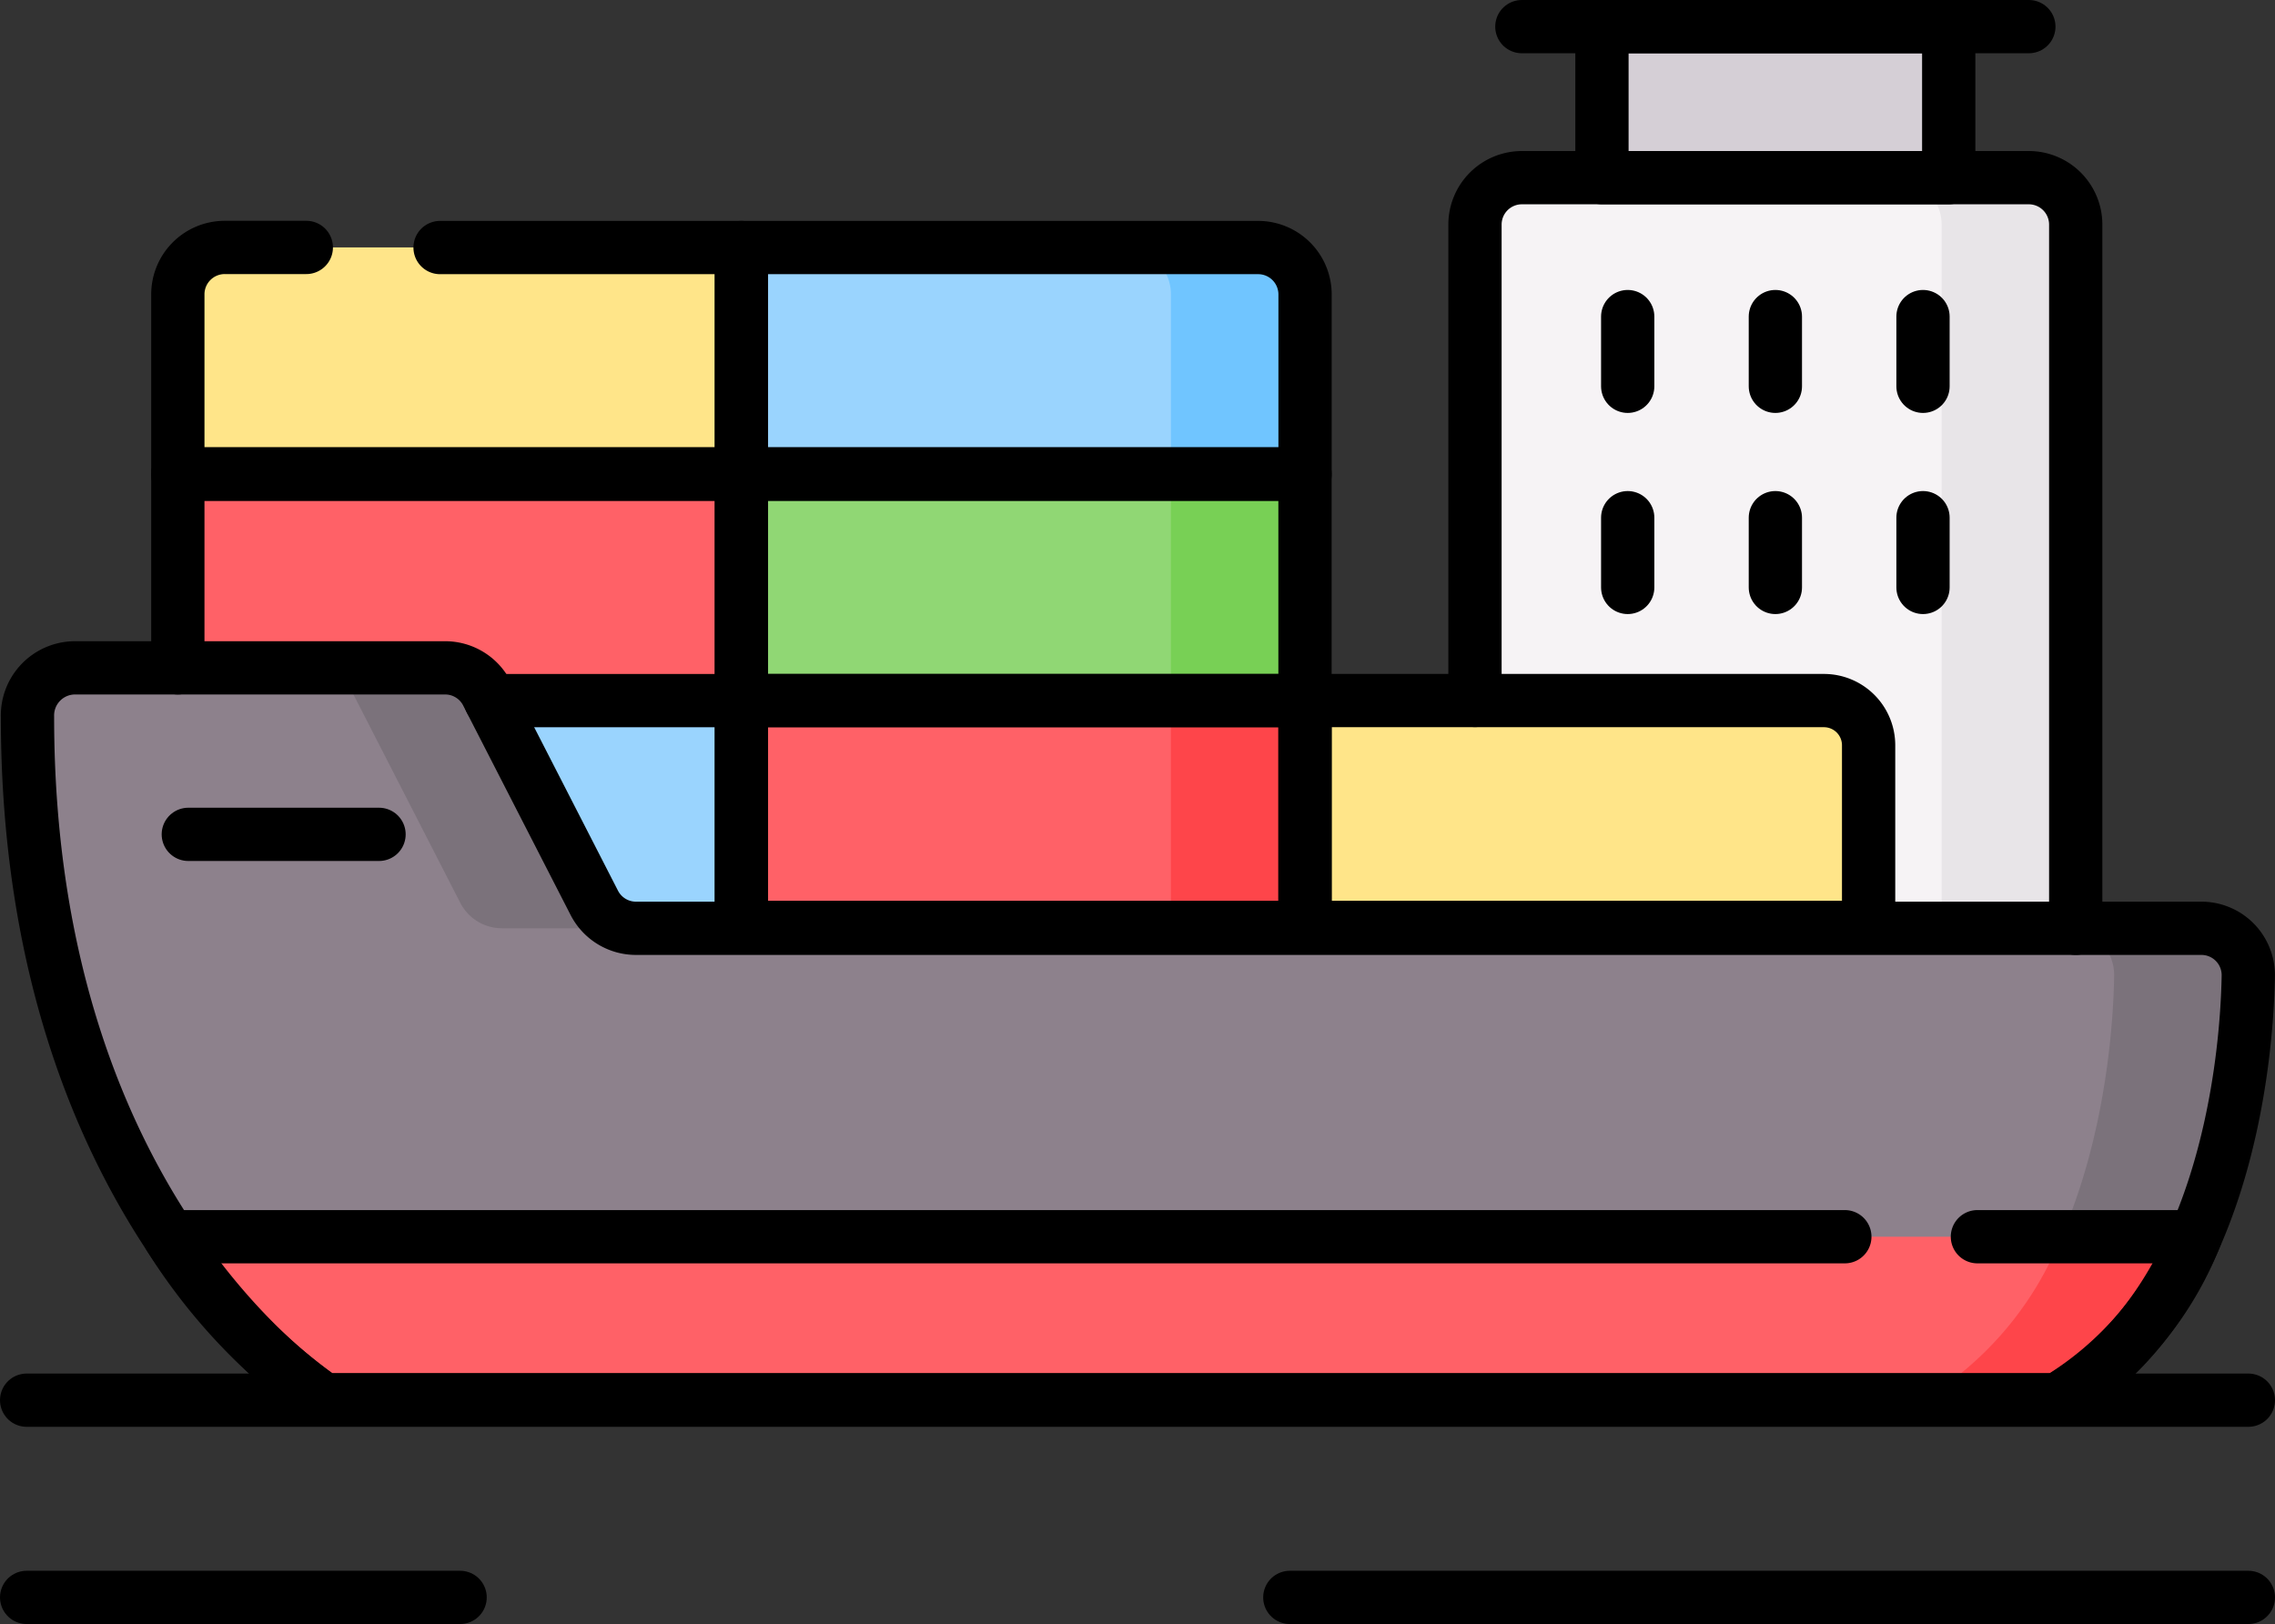 <svg xmlns="http://www.w3.org/2000/svg" width="85.416" height="60.988" viewBox="0 0 85.416 60.988">
  <rect x="0" y="0" width="85.416" height="60.988" fill="#333333" stroke="none"/>
  <g id="Group_1102051" data-name="Group 1102051" transform="translate(1 1)">
    <g id="Group_1102039" data-name="Group 1102039" transform="translate(0.034 0)">
      <g id="Group_1102038" data-name="Group 1102038" transform="translate(0)">
        <g id="Group_1102035" data-name="Group 1102035" transform="translate(5.643)">
          <g id="Group_1102034" data-name="Group 1102034">
            <g id="Group_1102033" data-name="Group 1102033" transform="translate(0 8.292)">
              <rect id="Rectangle_401766" data-name="Rectangle 401766" width="21.16" height="12.518" transform="translate(21.16 17.017)" fill="#ff6167"/>
              <rect id="Rectangle_401767" data-name="Rectangle 401767" width="5.035" height="12.518" transform="translate(37.285 17.017)" fill="#fe454a"/>
              <path id="Path_880198" data-name="Path 880198" d="M62.485,242.886l-21.16-3.3v-8.519h21.16Z" transform="translate(-41.325 -214.047)" fill="#9ad4fe"/>
              <rect id="Rectangle_401768" data-name="Rectangle 401768" width="21.16" height="8.519" transform="translate(21.16 8.5)" fill="#90d774"/>
              <rect id="Rectangle_401769" data-name="Rectangle 401769" width="5.035" height="8.519" transform="translate(37.285 8.5)" fill="#78d055"/>
              <rect id="Rectangle_401770" data-name="Rectangle 401770" width="21.16" height="8.519" transform="translate(0 8.5)" fill="#ff6167"/>
              <path id="Path_880199" data-name="Path 880199" d="M188.56,138.2H167.4v-8.519h19.4a1.762,1.762,0,0,1,1.762,1.762V138.2Z" transform="translate(-146.24 -129.677)" fill="#9ad4fe"/>
              <path id="Path_880200" data-name="Path 880200" d="M258.013,129.677h-5.035a1.762,1.762,0,0,1,1.762,1.762V138.2h5.035v-6.758A1.762,1.762,0,0,0,258.013,129.677Z" transform="translate(-217.454 -129.677)" fill="#70c5ff"/>
              <path id="Path_880201" data-name="Path 880201" d="M62.485,138.2H41.325V131.44a1.762,1.762,0,0,1,1.762-1.762h19.4Z" transform="translate(-41.325 -129.678)" fill="#ffe589"/>
            </g>
            <path id="Path_880202" data-name="Path 880202" d="M331.494,146.222h22.555V115.83a1.762,1.762,0,0,0-1.762-1.762H333.256a1.762,1.762,0,0,0-1.762,1.762Z" transform="translate(-282.792 -108.396)" fill="#f6f3f5"/>
            <path id="Path_880203" data-name="Path 880203" d="M430.418,114.068h-5.035a1.762,1.762,0,0,1,1.762,1.762v30.392h5.035V115.83A1.762,1.762,0,0,0,430.418,114.068Z" transform="translate(-360.923 -108.396)" fill="#e8e5e8"/>
            <rect id="Rectangle_401771" data-name="Rectangle 401771" width="13.02" height="5.672" transform="translate(53.469)" fill="#d5cfd6"/>
          </g>
          <path id="Path_880204" data-name="Path 880204" d="M314.634,243.583h-21.16V231.065h19.482a1.678,1.678,0,0,1,1.678,1.678Z" transform="translate(-251.154 -205.756)" fill="#ffe589"/>
        </g>
        <path id="Path_880205" data-name="Path 880205" d="M22.193,251.235s-6.3-1.815-9.158-6.13c-2.7-4.08-5.333-10.395-5.332-19.524a1.788,1.788,0,0,1,1.758-1.839H23.383a1.759,1.759,0,0,1,1.565.958l4.032,7.865a1.759,1.759,0,0,0,1.565.958H89.321a1.76,1.76,0,0,1,1.76,1.789,26.987,26.987,0,0,1-1.985,9.794c-1.071,2.448-6.062,4.727-8.545,6.13H18.836" transform="translate(-7.702 -199.662)" fill="#8d818c"/>
        <g id="Group_1102036" data-name="Group 1102036" transform="translate(10.646 24.08)">
          <path id="Path_880206" data-name="Path 880206" d="M72.7,224.7l4.032,7.865a1.76,1.76,0,0,0,1.565.958H83.33a1.76,1.76,0,0,1-1.565-.958L77.733,224.7a1.76,1.76,0,0,0-1.565-.958H71.132A1.76,1.76,0,0,1,72.7,224.7Z" transform="translate(-71.132 -223.743)" fill="#7b727b"/>
          <path id="Path_880207" data-name="Path 880207" d="M442.19,282.017h-5.035a1.76,1.76,0,0,1,1.76,1.789c-.059,3.371-.945,12.4-7.173,15.923h0c2.483-1.4,9.152-3.682,10.223-6.13a26.99,26.99,0,0,0,1.985-9.794A1.76,1.76,0,0,0,442.19,282.017Z" transform="translate(-371.217 -272.236)" fill="#7b727b"/>
        </g>
        <g id="Group_1102037" data-name="Group 1102037" transform="translate(5.333 45.443)">
          <path id="Path_880208" data-name="Path 880208" d="M39.476,351.023a21.478,21.478,0,0,0,5.8,6.13h65.071a12.589,12.589,0,0,0,5.186-6.13Z" transform="translate(-39.476 -351.023)" fill="#ff6167"/>
        </g>
        <path id="Path_880209" data-name="Path 880209" d="M436.927,351.023a12.59,12.59,0,0,1-5.186,6.13h5.035a12.589,12.589,0,0,0,5.186-6.13Z" transform="translate(-360.571 -305.58)" fill="#fe454a"/>
      </g>
    </g>
    <g id="Group_1102046" data-name="Group 1102046" transform="translate(0 0)">
      <g id="Group_1102045" data-name="Group 1102045">
        <g id="Group_1102040" data-name="Group 1102040" transform="translate(5.677 8.292)">
          <rect id="Rectangle_401772" data-name="Rectangle 401772" width="21.16" height="8.519" transform="translate(21.16 17.017)" fill="none" stroke="#000" stroke-linecap="round" stroke-linejoin="round" stroke-miterlimit="10" stroke-width="2"/>
          <line id="Line_735" data-name="Line 735" y2="8.519" transform="translate(21.16 17.017)" fill="none" stroke="#000" stroke-linecap="round" stroke-linejoin="round" stroke-miterlimit="10" stroke-width="2"/>
          <rect id="Rectangle_401773" data-name="Rectangle 401773" width="21.16" height="8.519" transform="translate(21.16 8.5)" fill="none" stroke="#000" stroke-linecap="round" stroke-linejoin="round" stroke-miterlimit="10" stroke-width="2"/>
          <path id="Path_880210" data-name="Path 880210" d="M41.325,187.61v-7.288h21.16v8.519H53.069" transform="translate(-41.325 -171.822)" fill="none" stroke="#000" stroke-linecap="round" stroke-linejoin="round" stroke-miterlimit="10" stroke-width="2"/>
          <path id="Path_880211" data-name="Path 880211" d="M188.56,138.2H167.4v-8.519h19.4a1.762,1.762,0,0,1,1.762,1.762V138.2Z" transform="translate(-146.24 -129.677)" fill="none" stroke="#000" stroke-linecap="round" stroke-linejoin="round" stroke-miterlimit="10" stroke-width="2"/>
          <path id="Path_880212" data-name="Path 880212" d="M46.148,129.677H43.087a1.762,1.762,0,0,0-1.762,1.762V138.2h21.16v-8.519H51.171" transform="translate(-41.325 -129.677)" fill="none" stroke="#000" stroke-linecap="round" stroke-linejoin="round" stroke-miterlimit="10" stroke-width="2"/>
        </g>
        <path id="Path_880213" data-name="Path 880213" d="M18.836,251.235S7.7,244.366,7.7,225.581a1.788,1.788,0,0,1,1.758-1.839H23.383a1.759,1.759,0,0,1,1.565.958l4.032,7.865a1.759,1.759,0,0,0,1.565.958H89.321a1.76,1.76,0,0,1,1.76,1.789c-.059,3.371-.945,12.4-7.173,15.923H18.836" transform="translate(-7.668 -199.662)" fill="none" stroke="#000" stroke-linecap="round" stroke-linejoin="round" stroke-miterlimit="10" stroke-width="2"/>
        <g id="Group_1102041" data-name="Group 1102041" transform="translate(5.367 45.443)">
          <path id="Path_880214" data-name="Path 880214" d="M102.374,351.023h-62.9a21.476,21.476,0,0,0,5.8,6.13h65.071a12.589,12.589,0,0,0,5.186-6.13h-8.179" transform="translate(-39.476 -351.023)" fill="none" stroke="#000" stroke-linecap="round" stroke-linejoin="round" stroke-miterlimit="10" stroke-width="2"/>
        </g>
        <path id="Path_880215" data-name="Path 880215" d="M354.049,142.256V115.83a1.762,1.762,0,0,0-1.762-1.762H333.256a1.762,1.762,0,0,0-1.762,1.762V133.7" transform="translate(-277.115 -108.396)" fill="none" stroke="#000" stroke-linecap="round" stroke-linejoin="round" stroke-miterlimit="10" stroke-width="2"/>
        <rect id="Rectangle_401774" data-name="Rectangle 401774" width="13.02" height="5.672" transform="translate(59.146)" fill="none" stroke="#000" stroke-linecap="round" stroke-linejoin="round" stroke-miterlimit="10" stroke-width="2"/>
        <line id="Line_736" data-name="Line 736" x2="19.035" transform="translate(56.139)" fill="none" stroke="#000" stroke-linecap="round" stroke-linejoin="round" stroke-miterlimit="10" stroke-width="2"/>
        <g id="Group_1102044" data-name="Group 1102044" transform="translate(60.113 10.889)">
          <g id="Group_1102042" data-name="Group 1102042">
            <line id="Line_737" data-name="Line 737" y2="2.618" fill="none" stroke="#000" stroke-linecap="round" stroke-linejoin="round" stroke-miterlimit="10" stroke-width="2"/>
            <line id="Line_738" data-name="Line 738" y2="2.618" transform="translate(5.544)" fill="none" stroke="#000" stroke-linecap="round" stroke-linejoin="round" stroke-miterlimit="10" stroke-width="2"/>
            <line id="Line_739" data-name="Line 739" y2="2.618" transform="translate(11.087)" fill="none" stroke="#000" stroke-linecap="round" stroke-linejoin="round" stroke-miterlimit="10" stroke-width="2"/>
          </g>
          <g id="Group_1102043" data-name="Group 1102043" transform="translate(0 7.552)">
            <line id="Line_740" data-name="Line 740" y2="2.619" fill="none" stroke="#000" stroke-linecap="round" stroke-linejoin="round" stroke-miterlimit="10" stroke-width="2"/>
            <line id="Line_741" data-name="Line 741" y2="2.619" transform="translate(5.544)" fill="none" stroke="#000" stroke-linecap="round" stroke-linejoin="round" stroke-miterlimit="10" stroke-width="2"/>
            <line id="Line_742" data-name="Line 742" y2="2.619" transform="translate(11.087)" fill="none" stroke="#000" stroke-linecap="round" stroke-linejoin="round" stroke-miterlimit="10" stroke-width="2"/>
          </g>
        </g>
        <line id="Line_743" data-name="Line 743" x2="83.416" transform="translate(0 51.582)" fill="none" stroke="#000" stroke-linecap="round" stroke-linejoin="round" stroke-miterlimit="10" stroke-width="2"/>
        <line id="Line_744" data-name="Line 744" x2="16.275" transform="translate(0 58.988)" fill="none" stroke="#000" stroke-linecap="round" stroke-linejoin="round" stroke-miterlimit="10" stroke-width="2"/>
        <line id="Line_745" data-name="Line 745" x2="35.989" transform="translate(47.427 58.988)" fill="none" stroke="#000" stroke-linecap="round" stroke-linejoin="round" stroke-miterlimit="10" stroke-width="2"/>
      </g>
      <path id="Path_880216" data-name="Path 880216" d="M314.634,239.583h-21.16v-8.519h19.482a1.678,1.678,0,0,1,1.678,1.678Z" transform="translate(-245.476 -205.755)" fill="none" stroke="#000" stroke-linecap="round" stroke-linejoin="round" stroke-miterlimit="10" stroke-width="2"/>
      <line id="Line_746" data-name="Line 746" x1="7.161" transform="translate(6.07 30.333)" fill="none" stroke="#000" stroke-linecap="round" stroke-linejoin="round" stroke-miterlimit="10" stroke-width="2"/>
    </g>
  </g>
</svg>
